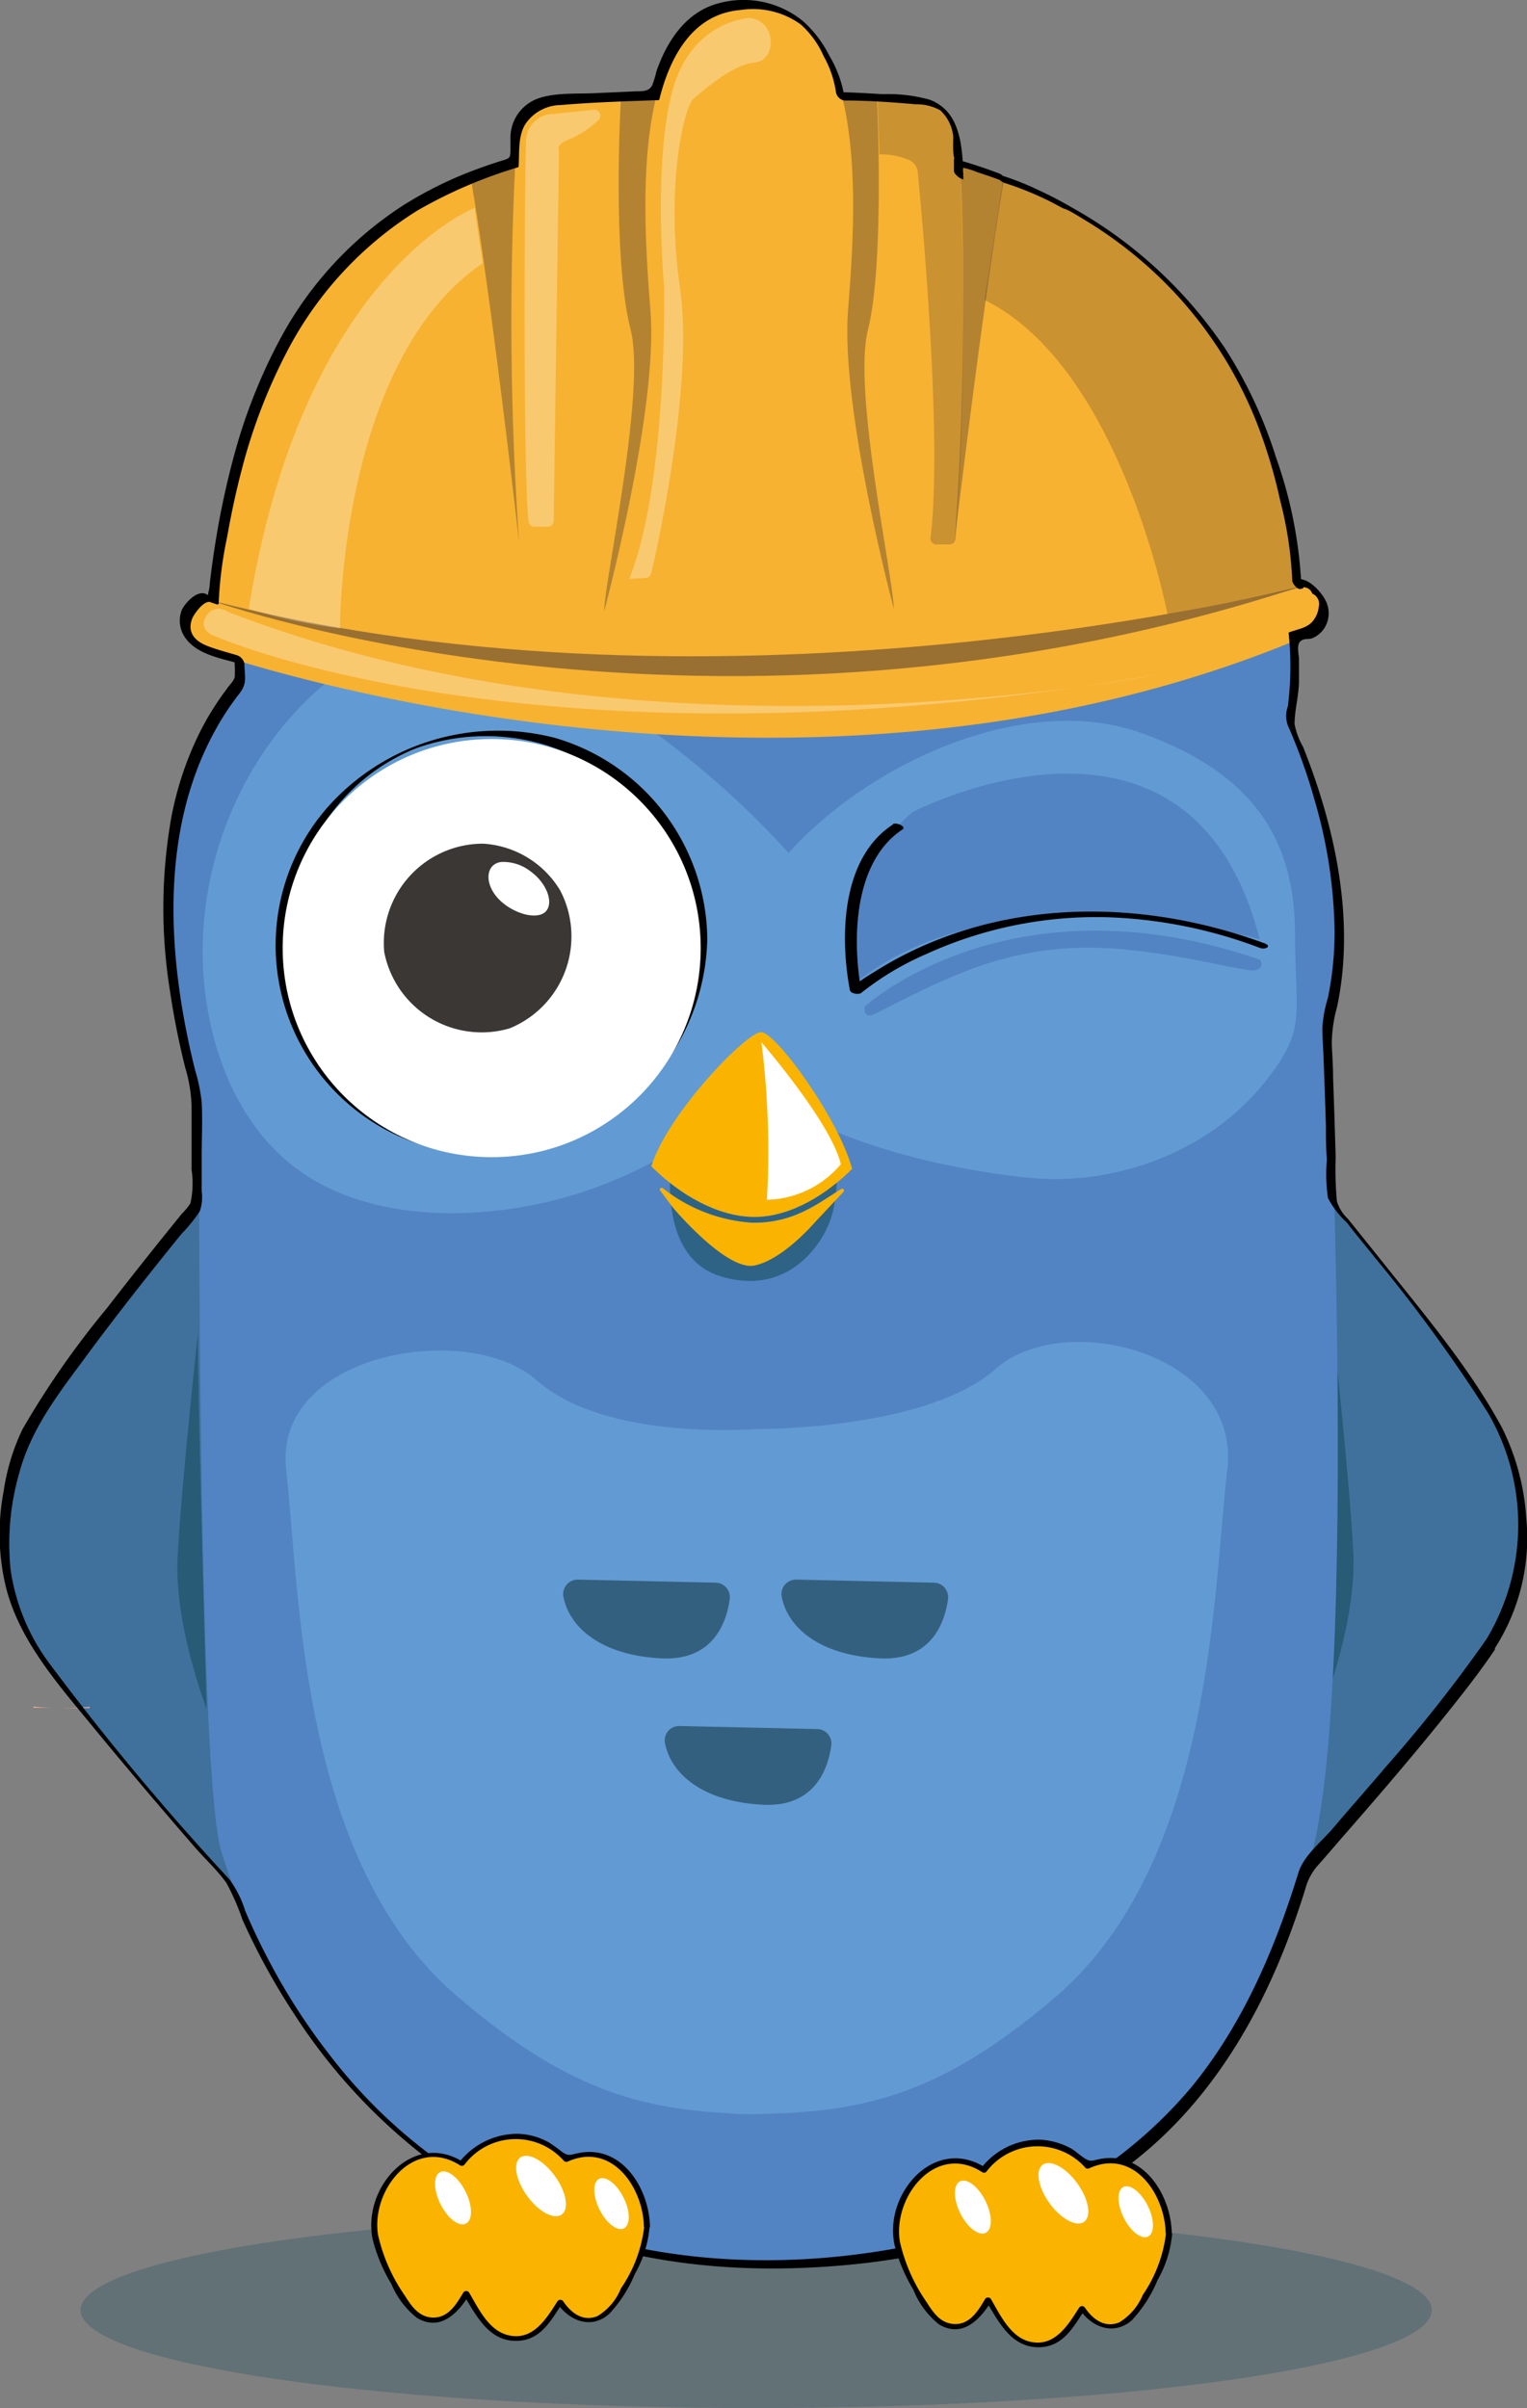 <svg xmlns="http://www.w3.org/2000/svg" viewBox="0 0 125.22 197.4"><rect x="0" y="0" width="125.22" height="197.4" fill="#808080" stroke="none"/><defs><style>.cls-1{fill:#40719c;}.cls-2,.cls-3{fill:#164e5e;}.cls-2{opacity:0.6;}.cls-3{opacity:0.29;}.cls-4{fill:#f6af97;}.cls-5{fill:#5284c4;}.cls-6{fill:#629bd3;}.cls-14,.cls-21,.cls-7{fill:#fff;}.cls-8{fill:#34607f;}.cls-9{fill:#3b3734;}.cls-10{fill:#fab400;}.cls-11,.cls-12,.cls-16{fill:none;stroke-miterlimit:10;}.cls-11,.cls-16{stroke:#13505f;}.cls-11,.cls-12{stroke-linecap:round;stroke-width:0.42px;}.cls-11{opacity:0.8;}.cls-11,.cls-13,.cls-14,.cls-18,.cls-19,.cls-20,.cls-21{isolation:isolate;}.cls-12{stroke:#5ca9c6;}.cls-13{fill:#343333;}.cls-13,.cls-14,.cls-18{opacity:0.2;}.cls-15{fill:#13505f;}.cls-16{stroke-width:0.41px;}.cls-17{fill:#f7b232;}.cls-18,.cls-20{fill:#18162f;}.cls-19{fill:#181730;opacity:0.42;}.cls-20,.cls-21{opacity:0.3;}</style></defs><g id="Laag_2" data-name="Laag 2"><g id="Laag_1-2" data-name="Laag 1"><path class="cls-1" d="M107.56,96.52s14.77,17.67,16.11,21.92S126.36,129,122.33,135s-16.11,19.46-16.11,19.46Z"/><path class="cls-2" d="M109.31,108.84s1.41,13,1.67,18.49-2.38,12.32-2.38,12.32S109.37,112.84,109.31,108.84Z"/><path class="cls-1" d="M18,97S3.21,114.62,1.87,118.87s-2.68,10.52,1.34,16.56,16.11,19.46,16.11,19.46Z"/><path class="cls-2" d="M16.23,109.27s-1.41,13-1.67,18.49,2.38,12.32,2.38,12.32S16.17,113.27,16.23,109.27Z"/><ellipse class="cls-3" cx="62.01" cy="189.37" rx="55.4" ry="8.03"/><path class="cls-4" d="M7.36,139.92v.1l-2.3,0C5.85,140,6.61,140,7.36,139.92Z"/><path class="cls-4" d="M5.06,140l-2.31,0v-.1C3.5,140,4.27,140,5.06,140Z"/><path class="cls-5" d="M16.36,73.64s-.51,70.47,1.79,78.13S31.37,186,63,185.73s40.14-18.38,44.48-33.45,1-78.64,1-78.64"/><path class="cls-5" d="M110,76.85a25.17,25.17,0,0,1-.93,7.13c-3.26,11.23-2.86,25.17-47.75,25.17C23.92,109.15,18,94.69,18,94.69s-10-24.38,1.91-38.6c0,0-1.19-15.29,4.84-24.73.78-1.2,1.73-3.65,5-.9S39.94,41.76,40.59,43c0,0,21.81-8.3,45.41,0,0,0,9.46-8.54,11.9-10.28.4-.2,2.71-2,3.48.58,0,0,6.61,16.87,4.58,26.25A45.76,45.76,0,0,1,110,76.85"/><path class="cls-6" d="M64.66,69.93c-7.5-8.45-24.77-22-34.56-16.3S15.13,71.48,17,82.56c.84,5.11,3.17,10.19,7.38,13.28,3.68,2.71,8.44,3.65,13,3.61A35.07,35.07,0,0,0,61.78,89.07c6,4.42,14.84,6.63,22.31,7.45s15.32-2.21,19.86-8.1c3.18-4.14,2.27-5.12,2.25-11.66,0-6.74-2.3-13-12.64-16.68C84.07,56.7,71.36,62.49,64.66,69.93Z"/><path class="cls-2" d="M55.4,92.66c0,.15-2.42,10.2,3.8,12s8.62-4,8.62-4,1.79-3.26,0-8.75S55.4,92.66,55.4,92.66Z"/><path d="M56.9,77.49c-.07,7.13-4.66,14.17-11.76,16.05A17.12,17.12,0,0,1,26,68.48a16.2,16.2,0,0,1,8.1-7.13A16.91,16.91,0,0,1,44.5,61,17.34,17.34,0,0,1,56.9,77.49S58,77.24,58,77a17.34,17.34,0,0,0-12.45-16.5,18.7,18.7,0,0,0-18.71,5.7A17.17,17.17,0,0,0,44.5,94,18,18,0,0,0,58,77C58,77,56.9,77.2,56.9,77.49Z"/><circle class="cls-6" cx="83.17" cy="77.72" r="17.14"/><path class="cls-5" d="M66.5,39.07a12.55,12.55,0,0,1,2.82-6.86c-2.18.55-4,2.5-5.43,4.72-2.12-3.8-7.07-5.85-7.07-5.85a17.65,17.65,0,0,1,2.36,7C57.24,35.88,53.36,35,53.36,35s4.52,4,3.39,9.51a1.74,1.74,0,0,0,1.21.59c.94.87,3.2.83,4.3.76a8.13,8.13,0,0,0,2.59,0C67.87,45.43,66.25,43,66.5,39.07Z"/><path class="cls-6" d="M100.64,120.48c-1.15,9.57-1.09,32-14,43.15-8.57,7.34-14.5,9.2-22.28,9.6-.75,0-1.51.06-2.3.08s-1.56,0-2.31-.08c-7.78-.4-13.7-2.26-22.28-9.6-13-11.11-12.9-33.58-14-43.15s14.91-12.31,20.54-7.33,17.57,4,18.09,4h0c.58,0,14,0,19.56-4.94S101.79,110.9,100.64,120.48Z"/><circle class="cls-7" cx="40.32" cy="77.72" r="17.14"/><path class="cls-8" d="M47.41,129.49l11.28.25a1.19,1.19,0,0,1,1.15,1.36c-.26,1.87-1.32,5-5.48,4.85-5-.21-7.7-2.51-8.17-5.12A1.19,1.19,0,0,1,47.41,129.49Z"/><path class="cls-8" d="M65.31,129.49l11.28.25a1.19,1.19,0,0,1,1.15,1.36c-.26,1.87-1.32,5-5.48,4.85-5-.21-7.7-2.51-8.17-5.12A1.19,1.19,0,0,1,65.31,129.49Z"/><path class="cls-8" d="M55.73,141.49l11.29.25a1.19,1.19,0,0,1,1.15,1.36c-.27,1.87-1.32,5-5.48,4.85-5-.21-7.7-2.51-8.17-5.12A1.18,1.18,0,0,1,55.73,141.49Z"/><ellipse class="cls-7" cx="36.24" cy="76.75" rx="1.63" ry="0.77" transform="translate(-28.29 21.61) rotate(-24.21)"/><path class="cls-9" d="M45.94,73a7.92,7.92,0,0,0-6.34-3.84,8.14,8.14,0,0,0-8.09,8.89A8.14,8.14,0,0,0,41.79,84.3,8.14,8.14,0,0,0,45.94,73Z"/><path class="cls-7" d="M43.53,71.45a3.63,3.63,0,0,0-2.41-.79c-1.24.14-1.43,1.63-.38,2.87s3.08,1.91,3.91,1.28S44.91,72.45,43.53,71.45Z"/><path class="cls-10" d="M69.88,95.82c-1.15-4.21-6.28-11.21-7.47-11.21s-7.65,6.65-9,11c2.3,2.3,5.44,4.15,8.46,4.15S67.83,97.86,69.88,95.82Z"/><path class="cls-10" d="M54.13,97.59a.15.15,0,0,1,.21-.2,13.14,13.14,0,0,0,7.31,2.84c3.49.07,5.52-1.66,7.33-2.76a.15.15,0,0,1,.19.23l-2.41,2.57s-2.58,3-4.89,3.47S55.19,99,55.19,99Z"/><path class="cls-7" d="M62.44,85.44s5.74,6.63,6.51,10a8.14,8.14,0,0,1-6.06,2.91A70.51,70.51,0,0,0,62.44,85.44Z"/><path class="cls-11" d="M25.36,27.18s2.77.05,5.34,3.5,5.1,5.06,8.81,10.45"/><path class="cls-12" d="M86.17,41.27s10.69-9.68,12.2-10.46,2.33-1,2.84-.57"/><path class="cls-13" d="M25.33,29.46a.65.65,0,0,1,.52-.65,2.94,2.94,0,0,1,2.49,1c1.5,1.38,7.06,8.3,9.23,11a.67.67,0,0,1,0,1,.72.72,0,0,1-.44.18c-2.17.11-6.23,2.05-8.18,3.36C24.14,48.55,25.27,32.6,25.33,29.46Z"/><path class="cls-14" d="M25.28,30.53s-.46,7.62.24,11.51,1.67,4,3,3.77c0,0-.06,0-.08.07a72.07,72.07,0,0,0-6.92,5.76.93.93,0,0,1-1.32.07,1,1,0,0,1-.31-.72c.37-12.1,2.89-17.7,4.38-20.64,1.59-3.14,1,.1,1,.1l0,.08"/><path class="cls-13" d="M100,32.56a.67.67,0,0,0-.49-.67,2.83,2.83,0,0,0-2.53.9c-1.55,1.3-7.42,8-9.71,10.61a.68.68,0,0,0,0,1,.73.73,0,0,0,.4.18c2.16.21,6.16,2.32,8,3.71C100.37,51.68,99.94,35.7,100,32.56Z"/><path class="cls-15" d="M29.27,52.75a2.78,2.78,0,0,0-1.05-1,.64.64,0,0,0-.88.24.63.63,0,0,0,.1.76,2.76,2.76,0,0,0,1.24.78.53.53,0,0,0,.64-.38A.51.51,0,0,0,29.27,52.75Z"/><path class="cls-15" d="M27.48,54.39A10.29,10.29,0,0,0,26.1,53a.4.4,0,0,0-.57,0,.42.42,0,0,0,0,.57A10.3,10.3,0,0,0,26.9,55C27.24,55.21,27.69,54.72,27.48,54.39Z"/><path class="cls-15" d="M30.87,53a11.44,11.44,0,0,1,0-2.34.55.55,0,0,0-1-.21,3.18,3.18,0,0,0,.28,2.8.42.42,0,0,0,.75-.25Z"/><path class="cls-15" d="M33.38,50.93a1.62,1.62,0,0,1,0-1c.21-.61-.8-.94-1.06-.37a1.7,1.7,0,0,0,.18,1.8C32.84,51.75,33.57,51.49,33.38,50.93Z"/><path class="cls-15" d="M35.9,50.31a2.1,2.1,0,0,1,0-.79c.07-.33.25-.54.13-.9a.49.49,0,0,0-.61-.31c-.85.18-.8,1.57-.61,2.2S36,50.93,35.9,50.31Z"/><path class="cls-15" d="M53.48,52.31a2.83,2.83,0,0,0,.27-1.44.64.64,0,0,0-1.27-.09,2.93,2.93,0,0,0,0,1.47.52.52,0,0,0,1,.06Z"/><path class="cls-15" d="M37.75,50.48c.49.29,1-.34.69-.77a.93.93,0,0,1,0-.83c.31-.78-.81-1.37-1.18-.57A1.62,1.62,0,0,0,37.75,50.48Z"/><path class="cls-15" d="M57.18,54.52c.49.28,1-.35.69-.78a.87.87,0,0,1,0-.83c.3-.77-.82-1.36-1.18-.56A1.63,1.63,0,0,0,57.18,54.52Z"/><path class="cls-15" d="M42.54,50.21a5.09,5.09,0,0,0,.79-1.47c.26-.7-.76-1.25-1.07-.53A5.28,5.28,0,0,0,41.8,50a.42.42,0,0,0,.46.39A.45.45,0,0,0,42.54,50.21Z"/><path class="cls-15" d="M59.05,55.65a4.5,4.5,0,0,0,.79-1.46c.26-.7-.76-1.25-1.07-.53a5,5,0,0,0-.46,1.73.43.43,0,0,0,.46.4A.42.42,0,0,0,59.05,55.65Z"/><path class="cls-15" d="M51.12,51.72a10,10,0,0,0,.43-1.93.39.39,0,1,0-.77-.16,9.08,9.08,0,0,0-.45,1.92.42.42,0,0,0,.45.39A.44.44,0,0,0,51.12,51.72Z"/><path class="cls-15" d="M49.21,50.81c.15-.37.28-.74.4-1.14.2-.65-.84-1-1.14-.38-.14.31-.27.62-.39.94C47.79,51,48.9,51.57,49.21,50.81Z"/><path class="cls-15" d="M55.63,53.13A11.51,11.51,0,0,0,56,52c.2-.65-.84-1-1.13-.38-.15.31-.28.62-.41.94C54.23,53.33,55.34,53.89,55.63,53.13Z"/><path class="cls-15" d="M46.3,50.6l.13,0a.49.49,0,0,0,.56-.27c.13-.32.25-.64.37-1,.23-.61-.68-1.07-.91-.46-.12.33-.25.64-.37,1A.52.52,0,0,0,46.3,50.6Z"/><path class="cls-15" d="M44.68,50.29c.5-.13.56-.66.7-1.09s-.68-.8-.93-.32-.5.77-.24,1.24A.43.43,0,0,0,44.68,50.29Z"/><path class="cls-15" d="M41.05,49.53a14.87,14.87,0,0,0-.7-1.58.48.48,0,1,0-.89.38,13.07,13.07,0,0,0,.65,1.6.51.51,0,0,0,.56.31.71.71,0,0,0,.25-.11A.5.5,0,0,0,41.05,49.53Z"/><path class="cls-15" d="M92.59,52.89a2.74,2.74,0,0,1,1.06-1,.64.64,0,0,1,.87.23.65.65,0,0,1-.1.77,2.94,2.94,0,0,1-1.24.78.52.52,0,0,1-.64-.38A.46.46,0,0,1,92.59,52.89Z"/><path class="cls-15" d="M94.39,54.52a10.22,10.22,0,0,1,1.37-1.42.4.4,0,0,1,.57.57A9.14,9.14,0,0,1,95,55.09C94.63,55.34,94.16,54.86,94.39,54.52Z"/><path class="cls-15" d="M91,53.11a11.34,11.34,0,0,0,0-2.33c0-.57.84-.7,1-.21a3.2,3.2,0,0,1-.29,2.79.41.41,0,0,1-.58.08A.4.4,0,0,1,91,53.11Z"/><path class="cls-15" d="M88.47,51.06a1.46,1.46,0,0,0,0-1c-.21-.61.81-.95,1.06-.37a1.68,1.68,0,0,1-.17,1.8C89,51.89,88.29,51.63,88.47,51.06Z"/><path class="cls-15" d="M86,50.44a2.1,2.1,0,0,0,0-.79c-.06-.33-.24-.57-.13-.89a.51.51,0,0,1,.62-.32c.85.19.79,1.57.61,2.2S85.86,51.07,86,50.44Z"/><path class="cls-15" d="M68.38,52.45A2.85,2.85,0,0,1,68.11,51a.65.65,0,0,1,1.27-.1,2.93,2.93,0,0,1,0,1.47.53.53,0,0,1-.68.32A.51.51,0,0,1,68.38,52.45Z"/><path class="cls-15" d="M84.11,50.62c-.48.28-1-.35-.69-.78a.93.93,0,0,0,0-.83c-.3-.77.81-1.36,1.18-.57A1.63,1.63,0,0,1,84.11,50.62Z"/><path class="cls-15" d="M64.68,54.66c-.49.29-1-.34-.69-.77a.87.87,0,0,0,0-.83c-.3-.78.81-1.36,1.18-.57A1.62,1.62,0,0,1,64.68,54.66Z"/><path class="cls-15" d="M79.33,50.34a4.63,4.63,0,0,1-.8-1.46c-.26-.71.76-1.25,1.07-.53a4.93,4.93,0,0,1,.46,1.73.42.42,0,0,1-.45.39A.41.41,0,0,1,79.33,50.34Z"/><path class="cls-15" d="M62.8,55.77A4.91,4.91,0,0,1,62,54.31c-.26-.7.77-1.25,1.07-.53a5.28,5.28,0,0,1,.46,1.74.43.43,0,0,1-.46.39A.47.47,0,0,1,62.8,55.77Z"/><path class="cls-15" d="M70.73,51.85a10.54,10.54,0,0,1-.42-1.93.38.38,0,0,1,.3-.46.39.39,0,0,1,.47.3,10.81,10.81,0,0,1,.45,1.93.42.42,0,0,1-.45.39A.43.43,0,0,1,70.73,51.85Z"/><path class="cls-15" d="M72.66,50.94c-.14-.37-.27-.73-.39-1.13-.21-.66.84-1,1.13-.39.14.32.27.63.4.95C74.07,51.12,73,51.68,72.66,50.94Z"/><path class="cls-15" d="M66.2,53.27c-.14-.37-.27-.74-.39-1.13-.21-.65.84-1,1.13-.39.15.31.28.63.41,1C67.64,53.46,66.52,54,66.2,53.27Z"/><path class="cls-15" d="M75.56,50.73l-.13.05a.5.5,0,0,1-.56-.27c-.12-.33-.25-.64-.36-1-.23-.61.68-1.07.91-.45l.36,1A.51.51,0,0,1,75.56,50.73Z"/><path class="cls-15" d="M77.2,50.42c-.5-.13-.57-.66-.7-1.09s.67-.79.93-.32.5.77.24,1.25A.43.43,0,0,1,77.2,50.42Z"/><path class="cls-15" d="M80.81,49.66a13.09,13.09,0,0,1,.7-1.58.49.49,0,0,1,.9.38,17.27,17.27,0,0,1-.65,1.6.53.53,0,0,1-.57.32.8.8,0,0,1-.25-.11A.52.52,0,0,1,80.81,49.66Z"/><path class="cls-16" d="M56.32,37.81a11.23,11.23,0,0,0-2.2-3.8c-1.41-1.41,4.66,2.27,4.84,3.43s.37-1.28.37-1.28-.57-4.91-1.7-5.71,3.86,2,5.33,5.15"/><path class="cls-17" d="M106.71,52.31a2.13,2.13,0,0,0,0-4.25c-39.87,16.67-89.46,1.13-89.46,1.13a2.14,2.14,0,0,0,0,4.25S64.45,70,106.71,52.31Z"/><path class="cls-17" d="M59.73,58.19c32.49.48,47-6.7,47-6.7-.86-30-22.66-40.13-44.52-40.13H62c-21.85,0-42,4.09-44.67,41.35C17.35,52.72,35,57.82,59.73,58.19Z"/><path class="cls-17" d="M78.19,45.08s1.35-23.3.49-33a3.32,3.32,0,0,0-2.93-3.66l-.26,0c-3.55-.37-14.83-.61-14.83-.61h-.23s-11.28.24-14.83.61a3.32,3.32,0,0,0-3.21,3.42c0,.09,0,.17,0,.26-.85,9.68.5,33,.5,33S55,40.54,78.19,45.08Z"/><path class="cls-17" d="M73.32,50.6S68.9,34.05,69.52,26c.35-4.6.94-12.21-.43-17.91C68.05,3.74,65.9.53,61.67.59h-.38C51.48.46,52.83,17.87,53.44,26s-3.8,24.64-3.8,24.64A37.47,37.47,0,0,1,73.32,50.6Z"/><path class="cls-18" d="M76.31,44.07a.5.5,0,0,0,.4.56h1.17a.49.49,0,0,0,.48-.44c1.18-16.18.34-28.35.44-30.62C79,9.35,76.7,8.7,76.7,8.7s-.35-.28-4.73-.48c0,0,.06,2,.15,4.44a5.6,5.6,0,0,1,2.49.49,1.2,1.2,0,0,1,.65.93C75.57,17.34,77.31,35.89,76.31,44.07Z"/><path class="cls-19" d="M17.25,49.2s41.06,14.73,89.46-1.13C106.71,48.06,59.77,60.18,17.25,49.2Z"/><path class="cls-20" d="M82.32,14.74s-3-1.13-3.56-1.21a274.38,274.38,0,0,1-.45,30.62S80.65,24.55,82.32,14.74Z"/><path class="cls-20" d="M38.65,14.87a26.18,26.18,0,0,1,3.6-1.38,261.19,261.19,0,0,0,.32,31S40.33,24.66,38.65,14.87Z"/><path class="cls-20" d="M73.3,49.92S68.93,33.59,69.54,25.5c.35-4.6.92-11.75-.45-17.45l2.83.13s.64,13.4-.75,18.88C69.91,32,73.26,47.35,73.3,49.92Z"/><path class="cls-20" d="M49.54,50.12S54,33.57,53.34,25.48c-.35-4.6-.91-11.76.45-17.45l-2.88.15S50.17,21,51.71,27C53,32,49.58,47.55,49.54,50.12Z"/><path class="cls-21" d="M20.4,49.92a49,49,0,0,0,7.48,1.59s-.06-21.92,11.7-29.93l-.67-4.53S24.81,22.46,20.4,49.92Z"/><path class="cls-21" d="M49.05,9.86a.49.49,0,0,0,.05-.7A.48.48,0,0,0,48.68,9l-3.27.34a2.24,2.24,0,0,0-2.27,2.18v.08c-.12,2.21-.27,27.34.21,31.16a.48.48,0,0,0,.48.42h1.06a.49.49,0,0,0,.51-.48l.44-30.42s-.37-.43,1-.92A8.4,8.4,0,0,0,49.05,9.86Z"/><path class="cls-21" d="M61.49,1.47s-4.82.17-6.37,6.05-.69,15.62-.66,16h0c0,.43.28,16.12-2.86,23.93l1.31-.06a.56.56,0,0,0,.5-.41c.57-2.44,3.47-15.62,2.36-23.31-1.22-8.5.33-14.95,1.13-15.61s3.19-2.78,5-2.94S63.7,1.72,61.49,1.47Z"/><path class="cls-18" d="M82.24,14.83s22.37,6.23,24.39,33.31c0,0,1.53-.16-10.89,2.21,0,0-3.84-20.27-15-25.76Z"/><path class="cls-21" d="M18.65,50.14a1.18,1.18,0,0,0-1.64.22,1.2,1.2,0,0,0-.13.21c-.7,1.21.88,1.63.88,1.63s27,11.86,77.65,3C95.41,55.17,53.92,63.83,18.65,50.14Z"/><path class="cls-5" d="M103.29,77S82,70.87,70.09,80.64c0,0-1.64-8.77,4.76-14.08,0,0,22.75-11.83,28.44,10.4"/><path d="M73.25,67.57c-4.24,2.74-4.39,9.11-3.56,13.59.06.3.74.4.94.23A23.65,23.65,0,0,1,76,78.19a33.59,33.59,0,0,1,14.81-3,38.93,38.93,0,0,1,12.52,2.52c.43.16,1-.14.37-.38-10.42-3.84-22.4-3.73-32,2.34a17.73,17.73,0,0,0-2,1.38l.94.24C69.86,77,70,70.65,74,68c.37-.24-.52-.61-.77-.45Z"/><path class="cls-5" d="M71.82,83.08c5.2-2.62,9.57-5,16-5.36s14.3,2.07,15.13,1.82.39-.86.39-.86c-20.55-7.09-32.43,3.83-32.43,3.83S70.68,83.66,71.82,83.08Z"/><path d="M121.82,134.48a119.39,119.39,0,0,1-8.17,10.35c-1.46,1.73-3,3.45-4.44,5.16-.94,1.06-2.33,2.18-2.74,3.54-1.94,6.3-4.58,12.46-8.79,17.59a37.4,37.4,0,0,1-20.09,12.3c-10,2.53-21.25,2.67-31.05-.74A42.61,42.61,0,0,1,27.07,168.5a51.63,51.63,0,0,1-5.27-8.26c-.61-1.18-1.18-2.39-1.7-3.62a8.6,8.6,0,0,0-1.28-2.55A215.28,215.28,0,0,1,4.11,136.44a16.9,16.9,0,0,1-3.24-7.76,20.87,20.87,0,0,1,.69-7.86c.91-3.47,3-6.27,5.13-9.13,2.63-3.59,5.39-7.08,8.19-10.54a12.52,12.52,0,0,0,1.5-1.85,3.49,3.49,0,0,0,.16-1.65c0-.94,0-1.88,0-2.83,0-1.48.08-3,0-4.46A14.23,14.23,0,0,0,16,87.73c-2.24-9-3-19.41,1.62-27.81a22,22,0,0,1,2-3.05c.68-.86.44-1.36.42-2.48a.93.93,0,0,0-.62-.68c-.83-.25-1.71-.47-2.52-.8-1-.42-1.55-1.14-1.14-2.2.14-.36,1-1.6,1.55-1.33l-.46-.71h0c-.27,0,.35.67.46.71l.48.17c.05,0,.14,0,.14-.06A32.7,32.7,0,0,1,18.63,44c.33-1.88.73-3.75,1.22-5.6a45.3,45.3,0,0,1,3.68-9.57A29.81,29.81,0,0,1,34.21,17.27a38.62,38.62,0,0,1,8.25-3.55.08.08,0,0,0,.07-.07c.07-1.15-.07-2.48.56-3.49A3.56,3.56,0,0,1,46,8.61c2.67-.23,5.36-.31,8-.4a.08.08,0,0,0,.07-.07c.86-3.45,2.71-7,6.66-7.32A6.69,6.69,0,0,1,65.66,2a7.55,7.55,0,0,1,1.89,2.62,8.44,8.44,0,0,1,1,2.93.85.85,0,0,0,.68.69c2,0,3.93.14,5.87.31a4,4,0,0,1,2,.49,3.37,3.37,0,0,1,1.07,2.17c0,.27-.06,1.75.13,1.75,0,0-.07,0-.07.06,0,.34,0,.69,0,1s.75.81.75.62a5.15,5.15,0,0,1,0-.88,5.17,5.17,0,0,1,1.14.35q1.09.35,2.16.75l-.53-.65,0,.1c-.06.27.39.61.61.68a26.29,26.29,0,0,1,3.7,1.5c.44.22.87.47,1.31.68.26.13-.4-.22.08,0s1,.56,1.5.86a34.46,34.46,0,0,1,8,6.65,33.8,33.8,0,0,1,6.12,10,42,42,0,0,1,1.9,6.31,31.43,31.43,0,0,1,1,6.6c0,.23.42.77.68.69l.18-.06c.18-.06,0-.34-.09-.41a.75.75,0,0,0-.58-.35l.69.68a.76.76,0,0,1,.76.52.93.93,0,0,1,.53,1.1,2.15,2.15,0,0,1-.49,1.16c-.48.58-1.24.65-1.91.91-.07,0-.07.06-.06.13a26.21,26.21,0,0,1-.07,5.94,2.27,2.27,0,0,0,0,1.57,45.84,45.84,0,0,1,2.19,6.11,40.08,40.08,0,0,1,1.64,10.65,26.83,26.83,0,0,1-.55,5.59,10.21,10.21,0,0,0-.45,2.42c0,.85.07,1.71.1,2.56.07,1.82.13,3.63.19,5.44,0,.94,0,1.88.08,2.81a13.28,13.28,0,0,0,.09,3.16,7.18,7.18,0,0,0,1.54,2c.76,1,1.53,1.9,2.29,2.86A125.5,125.5,0,0,1,122,115.79a18.19,18.19,0,0,1-.17,18.69c-.16.25.59.88.71.7a16.73,16.73,0,0,0,2.62-10.74,19.36,19.36,0,0,0-2-7.42c-2.66-4.92-6.43-9.35-9.9-13.71l-2.72-3.39a3.27,3.27,0,0,1-.91-1.45,28.91,28.91,0,0,1-.1-3.61q-.09-3.24-.21-6.47c0-1-.07-1.89-.11-2.83a11.6,11.6,0,0,1,.43-3c1.51-7.09-.14-14.73-2.79-21.35a6,6,0,0,1-.69-1.85c0-1.14.35-2.33.36-3.5,0-.61,0-1.22,0-1.83,0-.36-.21-1.12.09-1.43s.68-.16,1-.28a2.16,2.16,0,0,0,1-.84,2.27,2.27,0,0,0,.18-2.06c-.29-.77-1.59-2.26-2.57-1.89a.06.06,0,0,0-.06.06v0a.85.85,0,0,0,.68.69h0l-.53-.34h0l-.08-.4-.18.06.68.68a36.45,36.45,0,0,0-2.07-10.72,37.13,37.13,0,0,0-4.2-9A36.58,36.58,0,0,0,88.13,17.14l-.81-.46-.09-.05c-.69-.38-1.4-.74-2.12-1.07a23.18,23.18,0,0,0-3.21-1.25l.62.68,0-.1c0-.24-.35-.58-.54-.65-1.18-.46-2.38-.84-3.6-1.19,0,0-.13,0-.13.06,0,.33,0,.65,0,1l.75.62c0-.1,0-.95-.09-.95a.08.08,0,0,0,.07-.07c-.13-2.18-.38-4.61-2.72-5.53a12.66,12.66,0,0,0-3.88-.46c-1.25-.07-2.52-.16-3.77-.16l.68.68A9.6,9.6,0,0,0,68,4.55a9.44,9.44,0,0,0-2.2-2.86A7.73,7.73,0,0,0,58.93.27c-2.68.7-4.24,3.1-5.1,5.58A8.67,8.67,0,0,1,53.48,7c-.3.54-.85.47-1.43.49l-3.32.15c-1.47.07-3.34-.07-4.73.48a3.42,3.42,0,0,0-2.14,3.07c0,.37,0,.74,0,1.11,0,.66-.07.68-.7.87s-1.38.45-2.06.7a32.14,32.14,0,0,0-6,2.94A29.8,29.8,0,0,0,23,27.74a44.84,44.84,0,0,0-3.74,9.36c-.52,1.88-.95,3.79-1.31,5.71-.19,1.07-.37,2.15-.52,3.24-.08.56-.15,1.13-.22,1.7a3.61,3.61,0,0,1-.08.65c-.2.68.15.44-.23.3l.47.72h0c.29,0-.39-.68-.47-.72-.73-.37-1.75.76-2,1.32a2.43,2.43,0,0,0,.32,2.3c1,1.39,3.06,1.67,4.57,2.13l-.61-.68a9.15,9.15,0,0,1,.07,1.73c-.08.35-.44.64-.67,1a23.05,23.05,0,0,0-2.13,3.4,27,27,0,0,0-2.4,7.1,42.64,42.64,0,0,0-.1,14.3,63.58,63.58,0,0,0,1.25,6.26,12,12,0,0,1,.51,3.1v5.24a7.45,7.45,0,0,1-.1,2.75,5.23,5.23,0,0,1-.71.86l-1.84,2.28q-2.18,2.72-4.31,5.47a71.76,71.76,0,0,0-6.91,9.91,17.61,17.61,0,0,0-1.54,5.07A18.6,18.6,0,0,0,.46,130c1.06,4.38,4.19,7.94,7,11.36s5.59,6.69,8.46,10c.86,1,1.89,1.93,2.65,3a19.36,19.36,0,0,1,1.31,3A54.87,54.87,0,0,0,24.06,165a47,47,0,0,0,16.06,15.34c8.76,4.94,18.76,6.21,28.67,5.39,9-.74,18-3.35,25-9.21,5.39-4.5,9.09-10.56,11.62-17q.9-2.31,1.63-4.67a4.7,4.7,0,0,1,1-1.9c.59-.66,1.16-1.32,1.74-2,3.16-3.61,6.3-7.25,9.28-11,1.22-1.53,2.42-3.08,3.52-4.71C122.69,134.94,121.94,134.3,121.82,134.48Z"/><path class="cls-10" d="M40.32,182.58c0,1.76-1.4,4.33-2.69,6.32a2.44,2.44,0,0,1-4.29,0c-1.29-2-2.69-4.56-2.69-6.32,0-3.27,2.17-5.93,4.84-5.93S40.32,179.31,40.32,182.58Z"/><path class="cls-10" d="M48.37,182.4c0,2.15-1.77,5.28-3.4,7.72a3.14,3.14,0,0,1-5.43,0c-1.63-2.44-3.4-5.57-3.4-7.72,0-4,2.74-7.26,6.11-7.26S48.37,178.39,48.37,182.4Z"/><path class="cls-10" d="M53,182.58c0,1.76-1.39,4.33-2.69,6.32a2.44,2.44,0,0,1-4.29,0c-1.29-2-2.69-4.56-2.69-6.32,0-3.27,2.17-5.93,4.84-5.93S53,179.31,53,182.58Z"/><path d="M52.82,182.59a11.21,11.21,0,0,1-1.9,5A4.68,4.68,0,0,1,49,189.86c-1.19.5-2.18-.26-2.82-1.22a.29.29,0,0,0-.46,0c-.91,1.43-2,3.25-4,2.8-1.64-.36-2.48-2.2-3.26-3.52a.29.29,0,0,0-.46,0c-.59,1-1.27,2.14-2.59,2.06-1.07-.07-1.68-.94-2.2-1.78a14.1,14.1,0,0,1-2.21-5c-.58-3.66,2.93-8.12,6.73-5.69a.3.3,0,0,0,.35-.05,5.26,5.26,0,0,1,8.17-.31.3.3,0,0,0,.3.05c3.61-1.63,6.18,2.1,6.25,5.31,0,.26.51.29.5,0-.07-3.12-2.32-6.76-5.9-6-.59.11-.74.27-1.26-.07a13.16,13.16,0,0,0-1.14-.82,5.57,5.57,0,0,0-2.52-.7,6.07,6.07,0,0,0-4.82,2.33l.35,0c-4.19-2.67-8.35,2.17-7.44,6.36a13.47,13.47,0,0,0,1.53,3.63A6.92,6.92,0,0,0,34.18,190c1.92,1.16,3.37-.37,4.32-1.91H38c1,1.63,2,3.7,4.13,3.8s3-1.58,4-3.11h-.46c1,1.47,2.78,2.2,4.27.92a10.86,10.86,0,0,0,2.12-3.29,9.4,9.4,0,0,0,1.2-3.8C53.33,182.38,52.83,182.34,52.82,182.59Z"/><ellipse class="cls-7" cx="50.16" cy="180.63" rx="1.1" ry="2.27" transform="translate(-75.46 41.48) rotate(-26.55)"/><ellipse class="cls-7" cx="44.36" cy="179.21" rx="1.4" ry="2.89" transform="translate(-96.9 60.34) rotate(-36.02)"/><ellipse class="cls-7" cx="37.16" cy="180.16" rx="1.15" ry="2.36" transform="translate(-76.62 35.62) rotate(-26.55)"/><path class="cls-10" d="M83.17,183.15c0,1.76-1.4,4.32-2.69,6.31a2.44,2.44,0,0,1-4.29,0c-1.3-2-2.69-4.55-2.69-6.31,0-3.28,2.16-5.94,4.83-5.94S83.17,179.87,83.17,183.15Z"/><path class="cls-10" d="M91.22,183c0,2.16-1.77,5.29-3.41,7.72a3.13,3.13,0,0,1-5.42,0C80.75,188.25,79,185.12,79,183c0-4,2.74-7.25,6.12-7.25S91.22,179,91.22,183Z"/><path class="cls-10" d="M95.86,183.15c0,1.76-1.4,4.32-2.69,6.31a2.44,2.44,0,0,1-4.29,0c-1.29-2-2.69-4.55-2.69-6.31,0-3.28,2.16-5.94,4.83-5.94S95.86,179.87,95.86,183.15Z"/><path d="M95.61,183.13a11.3,11.3,0,0,1-1.9,5,4.77,4.77,0,0,1-1.93,2.25c-1.2.49-2.18-.27-2.82-1.22a.29.29,0,0,0-.46,0c-.91,1.43-2,3.25-4,2.81-1.64-.36-2.48-2.21-3.25-3.52a.29.29,0,0,0-.46,0c-.59,1-1.28,2.15-2.59,2.06-1.08-.07-1.68-.94-2.2-1.77a14.15,14.15,0,0,1-2.21-5c-.58-3.66,2.92-8.12,6.73-5.69a.3.3,0,0,0,.35,0,5.26,5.26,0,0,1,8.17-.31.33.33,0,0,0,.3,0c3.61-1.64,6.17,2.09,6.25,5.31,0,.25.5.28.5,0-.07-3.13-2.33-6.76-5.91-6.06-.58.11-.74.27-1.25-.07s-.72-.58-1.14-.82a5.92,5.92,0,0,0-2.53-.7,6,6,0,0,0-4.81,2.34l.35-.05c-4.19-2.66-8.36,2.18-7.44,6.36a13.34,13.34,0,0,0,1.53,3.63A6.93,6.93,0,0,0,77,190.54c1.91,1.15,3.37-.38,4.31-1.92l-.46,0c1,1.62,2,3.69,4.13,3.79s3-1.58,4-3.11l-.46,0c1,1.47,2.79,2.19,4.28.92a10.91,10.91,0,0,0,2.12-3.3,9.31,9.31,0,0,0,1.2-3.79C96.12,182.91,95.62,182.88,95.61,183.13Z"/><ellipse class="cls-7" cx="93.14" cy="181.3" rx="1.1" ry="2.27" transform="translate(-71.22 60.76) rotate(-26.55)"/><ellipse class="cls-7" cx="87.2" cy="179.8" rx="1.4" ry="2.89" transform="translate(-89.06 85.65) rotate(-36.02)"/><ellipse class="cls-7" cx="79.79" cy="180.91" rx="1.15" ry="2.36" transform="translate(-72.46 54.76) rotate(-26.55)"/></g></g></svg>